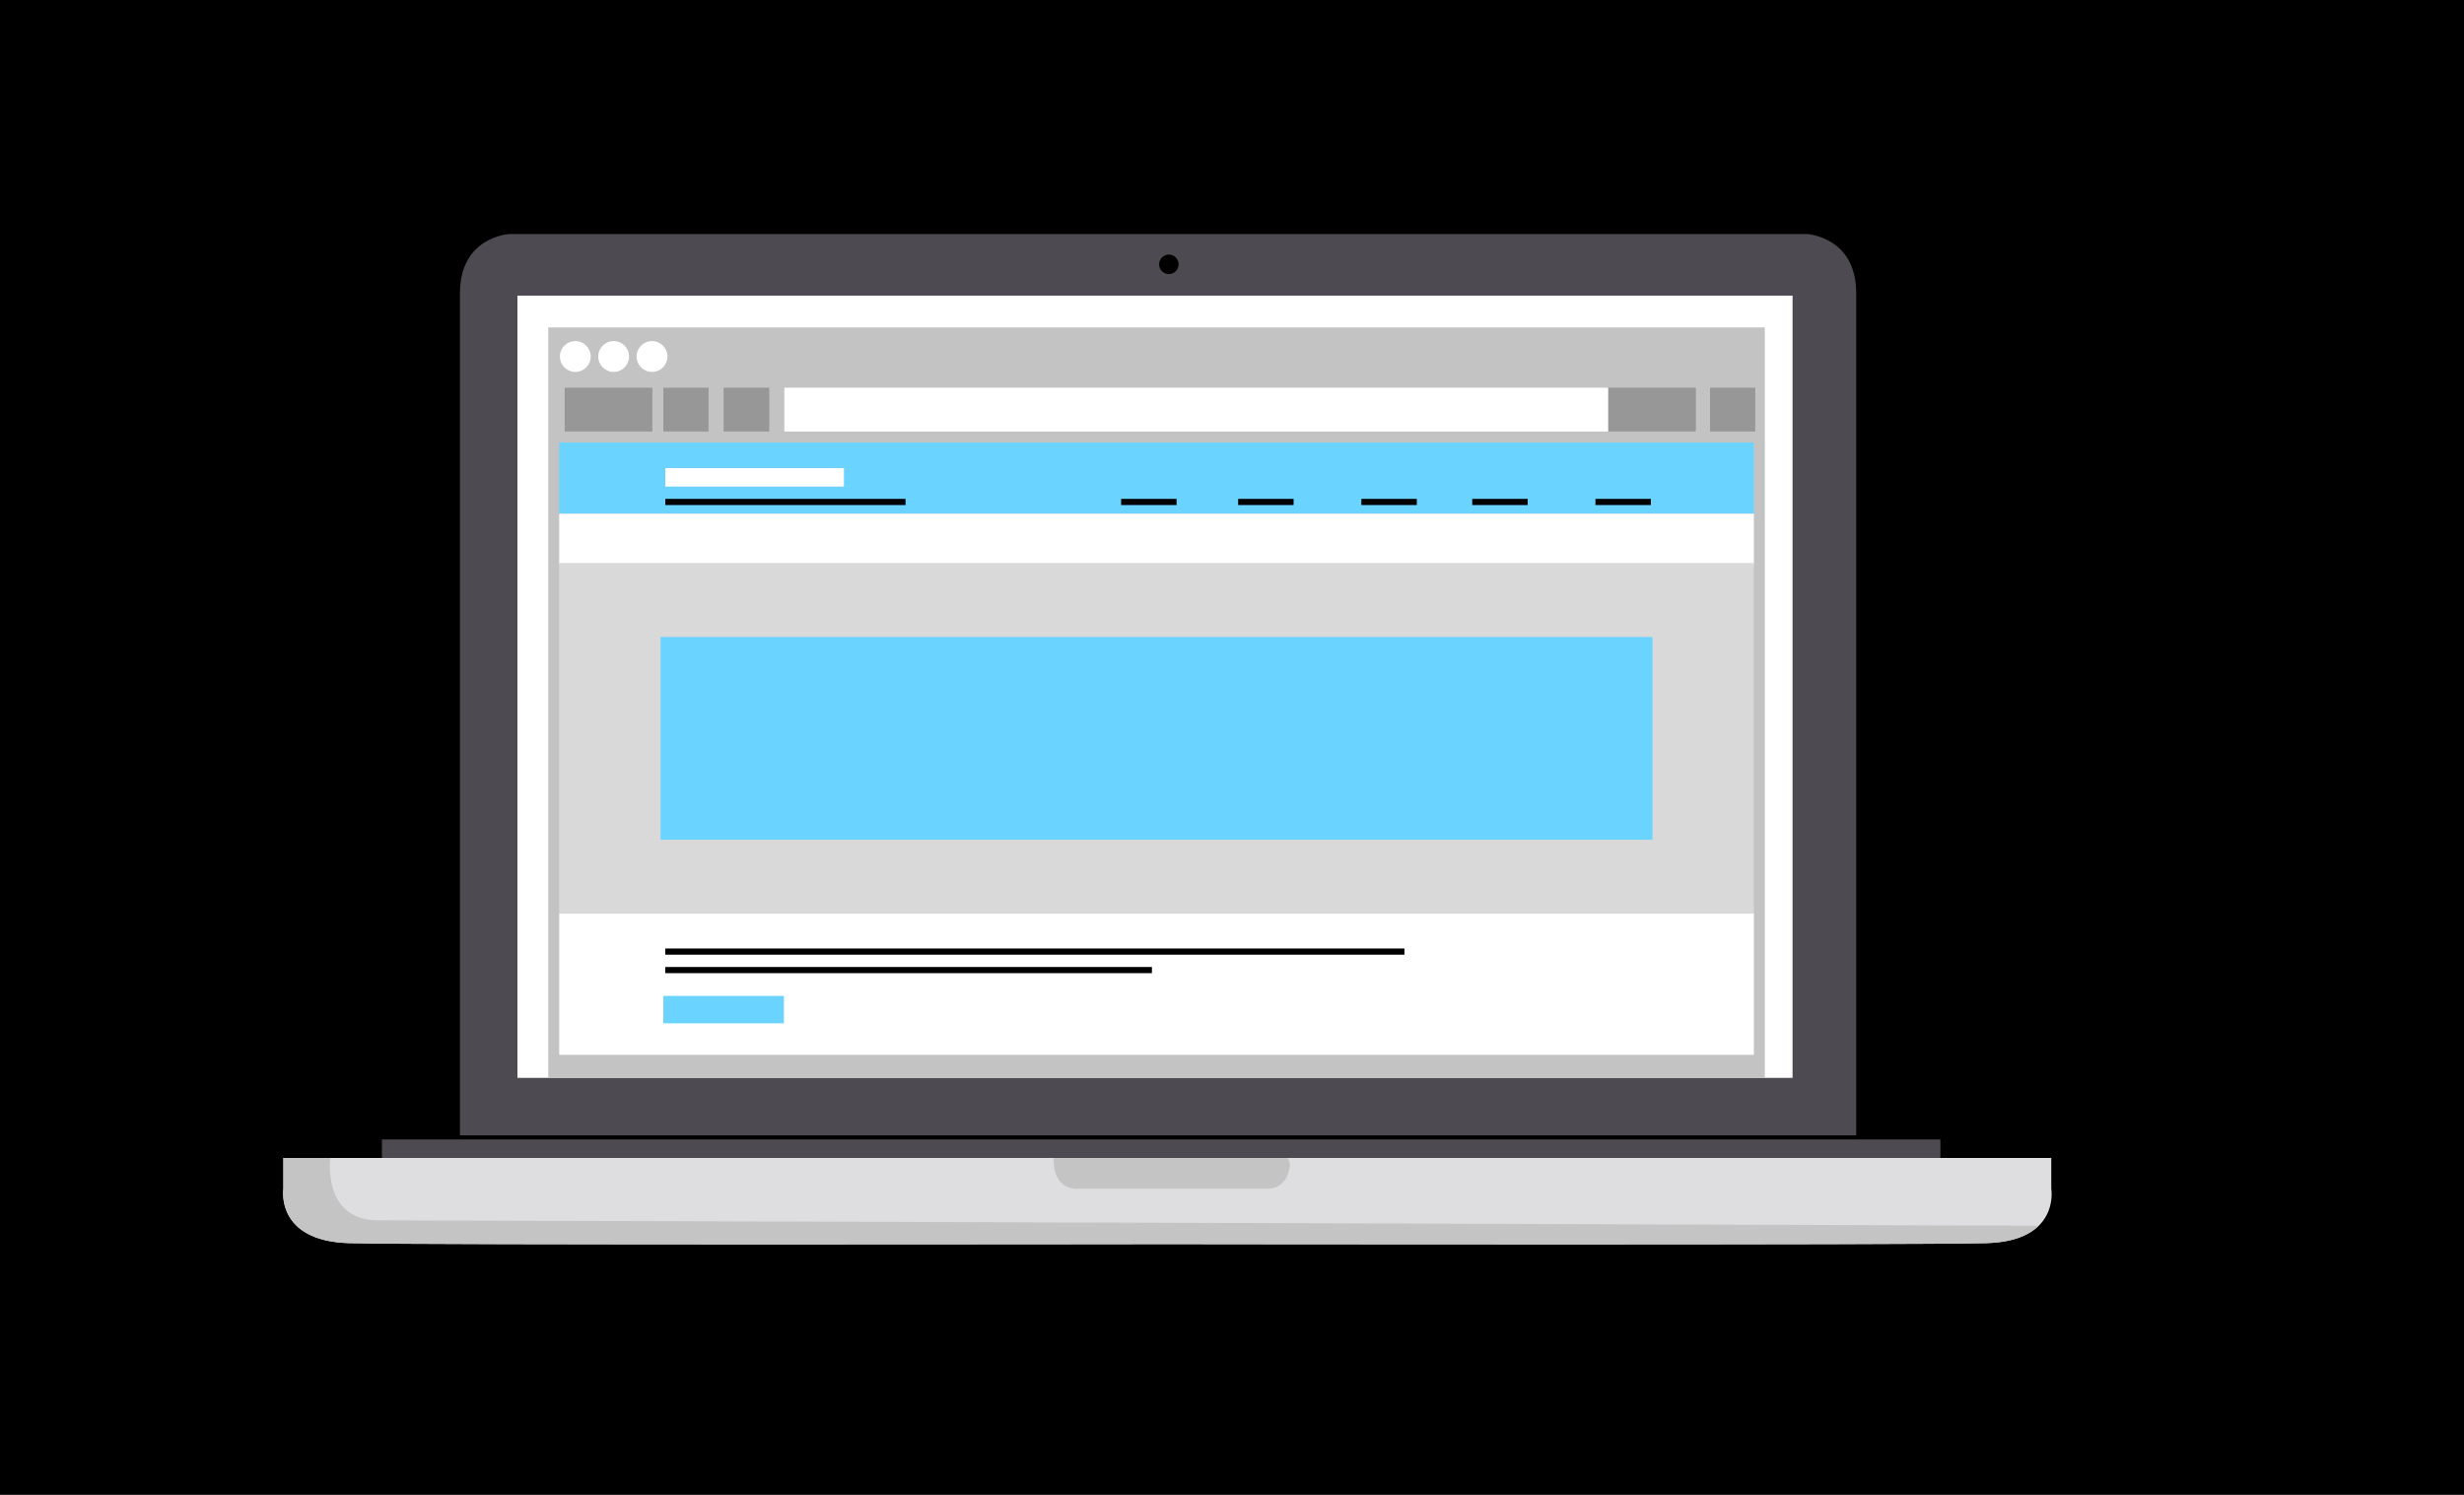 <?xml version="1.0" encoding="utf-8"?>
<!-- Generator: Adobe Illustrator 15.0.0, SVG Export Plug-In . SVG Version: 6.00 Build 0)  -->
<!DOCTYPE svg PUBLIC "-//W3C//DTD SVG 1.1//EN" "http://www.w3.org/Graphics/SVG/1.1/DTD/svg11.dtd">
<svg version="1.1" id="Layer_1" xmlns="http://www.w3.org/2000/svg" xmlns:xlink="http://www.w3.org/1999/xlink" x="0px" y="0px"
	 width="400px" height="242.667px" viewBox="0 0 400 242.667" enable-background="new 0 0 400 242.667" xml:space="preserve">
<rect x="0" y="0" width="400" height="242.667" fill="#333333" stroke="none"/>
<g id="Layer_7">
	<rect x="-10.975" y="-2.423" fill="none" stroke="#000000" stroke-miterlimit="10" width="420.449" height="251.918"/>
	<rect x="-11.5" y="-5.004" width="421.5" height="252.951"/>
</g>
<g id="Layer_19" display="none">
</g>
<g id="Layer_18" display="none">
	<path display="inline" fill="#FDFDFD" d="M-217.575,62.538l-8.341-5.125c0,0-5.333-3.168,1.667-15.5c0,0,5.919-9.75,12.335-6.167
		c1.877,1.048,4.523,2.609,7.329,4.294"/>
</g>
<g id="Layer_17" display="none">
	<path display="inline" fill="#9B9B9B" d="M-173.357,72.566c-11.127,19.223-29.175,29.578-40.305,23.124
		c-11.134-6.448-11.131-27.247,0.002-46.467c11.128-19.219,29.179-29.575,40.309-23.128
		C-162.218,32.546-162.227,53.349-173.357,72.566z"/>
</g>
<g id="Layer_16" display="none">
	<path display="inline" fill="#7F7C80" d="M-152.462,85.273c-14.648,25.308-38.408,38.939-53.061,30.443
		c-14.658-8.489-14.654-35.871,0.003-61.174c14.649-25.301,38.413-38.936,53.065-30.448
		C-137.796,32.588-137.808,59.974-152.462,85.273z"/>
	<polyline display="inline" fill="#7F7C80" points="-196.125,122.371 -207.5,114.412 -151.375,24.871 -139.875,32.871 	"/>
</g>
<g id="Layer_15" display="none">
	<path display="inline" fill="#4E4A51" d="M-142.462,92.273c-14.648,25.308-38.408,38.939-53.061,30.443
		c-14.658-8.489-14.654-35.872,0.003-61.174c14.649-25.301,38.413-38.936,53.065-30.448
		C-127.796,39.588-127.808,66.974-142.462,92.273z"/>
</g>
<g id="Layer_14" display="none">
	<path display="inline" fill="#FDFDFD" d="M-93.25,104.246l-45.831-26.333c0,0-15.417-9.584-21.833-13.167
		s-12.335,6.167-12.335,6.167c-7,12.332-1.667,15.5-1.667,15.5l22.917,14.084L-108,125.996"/>
</g>
<g id="Layer_13" display="none">
	<path display="inline" fill="#7F7C80" d="M-51.462,148.273c-14.648,25.309-38.408,38.939-53.061,30.443
		c-14.658-8.489-14.654-35.871,0.003-61.174c14.649-25.301,38.413-38.936,53.065-30.448
		C-36.796,95.588-36.808,122.974-51.462,148.273z"/>
	<polyline display="inline" fill="#7F7C80" points="-95.125,185.371 -106.5,177.412 -50.375,87.871 -38.875,95.871 	"/>
</g>
<g id="Layer_12" display="none">
	<path display="inline" fill="#4E4A51" d="M-41.462,155.273c-14.648,25.309-38.408,38.939-53.061,30.443
		c-14.658-8.489-14.654-35.871,0.003-61.174c14.649-25.301,38.413-38.937,53.065-30.449
		C-26.796,102.588-26.808,129.974-41.462,155.273z"/>
</g>
<g id="Layer_11" display="none">
	<path display="inline" fill="#7F7C80" d="M-47.357,152.566c-11.127,19.223-29.175,29.578-40.305,23.124
		c-11.134-6.448-11.131-27.247,0.002-46.467c11.128-19.219,29.179-29.575,40.309-23.128
		C-36.218,112.546-36.227,133.349-47.357,152.566z"/>
	<polyline display="inline" fill="#7F7C80" points="-75.662,182.69 -88.188,175.371 -89.062,164.058 -45.938,107.058 
		-34.25,113.871 	"/>
</g>
<g id="Layer_10" display="none">
	<path display="inline" fill="#4E4A51" d="M-35.357,159.566c-11.127,19.223-29.175,29.578-40.305,23.124
		c-11.134-6.448-11.131-27.247,0.002-46.467c11.128-19.219,29.179-29.575,40.309-23.128
		C-24.218,119.546-24.227,140.349-35.357,159.566z"/>
</g>
<g id="Layer_9" display="none">
	<path display="inline" fill="#FDFDFD" d="M-37.999,172.498l-22.917-14.084c0,0-5.333-3.168,1.667-15.5c0,0,5.919-9.75,12.335-6.168
		c6.416,3.584,21.833,13.168,21.833,13.168"/>
</g>
<g id="Layer_8" display="none">
	
		<ellipse transform="matrix(0.501 -0.865 0.865 0.501 -155.289 52.663)" display="inline" fill="#DEDDE0" cx="-31.964" cy="161.031" rx="13.057" ry="7.562"/>
</g>
<g id="Layer_1_1_" display="none">
	<polyline display="inline" fill="#DEDDE0" points="582.917,195.58 590,229.496 555,229.496 548,229.496 513.334,229.496 
		520.25,195.705 	"/>
</g>
<g id="Layer_2" display="none">
	<path display="inline" fill="#4E4A51" d="M678,169.33V41.996c0,0,0-0.125,0-9.375s-9-9.625-9-9.625h-6h-24H439h-6
		c0,0-9,0.375-9,9.625s0,9.375,0,9.375V169.33H678z"/>
	<path display="inline" fill="#FDFDFD" d="M424,168.996v21c0,0-0.25,9,8.875,9s45.125,0,45.125,0h146c0,0,36,0,45.125,0
		s8.875-9,8.875-9v-21"/>
	<rect x="502" y="227.996" display="inline" fill="#FDFDFD" width="99" height="10"/>
	<rect x="-168" y="-19.004" display="inline" fill="#FACF01" width="48" height="48"/>
</g>
<g id="Layer_3">
	<rect x="433.5" y="32.496" fill="#7F7C80" width="235" height="128"/>
	<circle fill="#4E4A51" cx="551.334" cy="184.667" r="5"/>
	<path fill="#4E4A51" d="M301.333,184.33V56.996c0,0,0-0.125,0-9.375s-8.031-9.625-8.031-9.625h-5.354H266.53H88.053h-5.354
		c0,0-8.032,0.375-8.032,9.625s0,9.375,0,9.375V184.33H301.333z"/>
	<rect x="84" y="47.996" fill="#FFFFFF" width="207" height="127"/>
	<rect x="62" y="184.996" fill="#4E4A51" width="253" height="3"/>
	<path fill="#DEDDE0" d="M333,187.996v5c0,0,1.479,8.5-10.521,8.834c-12,0.332-130.739,0.166-130.739,0.166h-4.405
		c0,0-118.667,0.166-130.667-0.166c-12-0.334-10.667-8.834-10.667-8.834v-5"/>
	<path fill="#C4C4C4" d="M331.105,198.859c-1.492,1.557-4.101,2.846-8.627,2.971c-12,0.332-130.741,0.166-130.741,0.166h-4.405
		c0,0-118.667,0.166-130.667-0.166c-12-0.334-10.667-8.834-10.667-8.834v-5h7.625c0,0-1.375,10.125,7.75,10.125
		s269.5,0.875,269.5,0.875"/>
	<path fill="#C4C4C4" d="M209.088,188.017l0.329,0.945c0,0-0.065,4.033-3.731,4.033c-3.664,0-7.199,0-7.199,0H181.21
		c0,0-2.749,0-6.414,0c-3.666,0-3.73-4.033-3.73-4.033L171,188.017"/>
</g>
<g id="Layer_4" display="none">
	<path display="inline" fill="#C4C4C4" d="M208,187.996v0.646c0,0-0.875,3.354-4.125,3.354s-4.875,0-4.875,0h-20
		c0,0-1.625,0-4.875,0S170,188.641,170,188.641v-0.646"/>
</g>
<g id="Layer_5" display="none">
	<rect x="443" y="14.996" display="inline" fill="#4E4A51" width="117" height="146"/>
	<rect x="443.5" y="4.496" display="inline" fill="#7F7C80" width="117" height="10"/>
</g>
<g id="Layer_6">
	<rect x="454" y="16.996" fill="#6AD3FF" width="9.125" height="2.865"/>
	<rect x="454" y="21.996" fill="#FACF01" width="14" height="3"/>
	<rect x="463" y="36.996" fill="#FACF01" width="10" height="3"/>
	<rect x="483" y="79.996" fill="#FACF01" width="20" height="3"/>
	<rect x="454" y="99.996" fill="#FACF01" width="9" height="3"/>
	<rect x="512" y="128.996" fill="#FACF01" width="39" height="3"/>
	<rect x="512" y="40.996" fill="#6AD3FF" width="19.562" height="2.865"/>
	<rect x="454" y="69.996" fill="#6AD3FF" width="14.209" height="2.865"/>
	<rect x="468" y="84.996" fill="#6AD3FF" width="5.292" height="2.865"/>
	<rect x="458" y="104.996" fill="#6AD3FF" width="20.209" height="2.865"/>
	<rect x="454" y="16.996" fill="#6AD3FF" width="9.125" height="2.865"/>
	<rect x="468" y="128.996" fill="#6AD3FF" width="24.792" height="2.865"/>
	<rect x="454" y="143.996" fill="#6AD3FF" width="28.958" height="2.865"/>
	<rect x="478" y="36.996" fill="#FFFFFF" width="19.792" height="2.865"/>
	<rect x="493" y="31.996" fill="#FFFFFF" width="29.292" height="2.865"/>
	<rect x="507" y="46.996" fill="#FFFFFF" width="44.542" height="2.865"/>
	<rect x="458" y="60.996" fill="#FFFFFF" width="19.792" height="2.865"/>
	<rect x="463" y="79.996" fill="#FFFFFF" width="14.792" height="2.865"/>
	<rect x="473" y="89.996" fill="#FFFFFF" width="34.125" height="2.865"/>
	<rect x="483" y="104.996" fill="#FFFFFF" width="58.209" height="2.865"/>
	<rect x="497.084" y="128.996" fill="#FFFFFF" width="10.541" height="2.865"/>
	<rect x="483" y="148.996" fill="#FFFFFF" width="19.792" height="2.865"/>
	<rect x="458.334" y="31.996" fill="#7B777F" width="29.458" height="2.865"/>
	<rect x="467.334" y="40.996" fill="#7B777F" width="25.625" height="2.865"/>
	<rect x="497.334" y="40.996" fill="#7B777F" width="10.291" height="2.865"/>
	<rect x="473.166" y="46.996" fill="#7B777F" width="29.459" height="2.865"/>
	<rect x="454.166" y="55.996" fill="#7B777F" width="18.959" height="2.865"/>
	<rect x="473.166" y="69.996" fill="#7B777F" width="34.293" height="2.865"/>
	<rect x="458.166" y="74.996" fill="#7B777F" width="33.626" height="2.865"/>
	<rect x="507.166" y="79.996" fill="#7B777F" width="14.959" height="2.865"/>
	<rect x="478.166" y="84.996" fill="#7B777F" width="19.376" height="2.865"/>
	<rect x="502.166" y="84.996" fill="#7B777F" width="29.459" height="2.865"/>
	<rect x="463.166" y="109.996" fill="#7B777F" width="29.626" height="2.865"/>
	<rect x="498.166" y="109.996" fill="#7B777F" width="24.043" height="2.865"/>
	<rect x="468.166" y="114.996" fill="#7B777F" width="39.293" height="2.865"/>
	<rect x="463.166" y="123.996" fill="#7B777F" width="49.125" height="2.865"/>
	<rect x="473.166" y="133.996" fill="#7B777F" width="24.625" height="2.865"/>
	<rect x="502.166" y="133.996" fill="#7B777F" width="15.209" height="2.865"/>
	<rect x="522.166" y="133.996" fill="#7B777F" width="9.542" height="2.865"/>
	<rect x="458.416" y="148.996" fill="#7B777F" width="20.292" height="2.865"/>
</g>
<g id="Layer_20">
</g>
<g id="Layer_21">
	<circle cx="189.75" cy="42.913" r="1.583"/>
	<rect x="89" y="53.155" fill="#C3C3C3" width="197.5" height="121.879"/>
	<rect x="91.669" y="62.941" fill="#979797" width="14.234" height="7.117"/>
	<rect x="107.683" y="62.941" fill="#979797" width="7.339" height="7.117"/>
	<rect x="117.469" y="62.941" fill="#979797" width="7.414" height="7.117"/>
	<rect x="277.604" y="62.941" fill="#979797" width="7.34" height="7.117"/>
	<rect x="260.7" y="62.941" fill="#979797" width="14.604" height="7.117"/>
	<rect x="127.329" y="62.941" fill="#FFFFFF" width="133.743" height="7.117"/>
	<circle fill="#FFFFFF" cx="93.393" cy="57.881" r="2.502"/>
	<circle fill="#FFFFFF" cx="99.62" cy="57.881" r="2.502"/>
	<circle fill="#FFFFFF" cx="105.847" cy="57.881" r="2.502"/>
	<rect x="90.779" y="71.838" fill="#6AD3FF" width="193.941" height="11.566"/>
	<rect x="90.779" y="83.404" fill="#FFFFFF" width="193.941" height="8.229"/>
	<rect x="90.779" y="91.41" fill="#D9D9D9" width="193.941" height="57.159"/>
	<rect x="90.779" y="148.347" fill="#FFFFFF" width="193.941" height="22.908"/>
	<rect x="107.237" y="103.42" fill="#6AD3FF" width="161.024" height="32.917"/>
	<line fill="none" stroke="#FFFFFF" stroke-width="3" stroke-miterlimit="10" x1="108" y1="77.496" x2="137" y2="77.496"/>
	<line fill="none" stroke="#000000" stroke-miterlimit="10" x1="108" y1="81.496" x2="147" y2="81.496"/>
	<line fill="none" stroke="#000000" stroke-miterlimit="10" x1="182" y1="81.496" x2="191" y2="81.496"/>
	<line fill="none" stroke="#000000" stroke-miterlimit="10" x1="201" y1="81.496" x2="210" y2="81.496"/>
	<line fill="none" stroke="#000000" stroke-miterlimit="10" x1="221" y1="81.496" x2="230" y2="81.496"/>
	<line fill="none" stroke="#000000" stroke-miterlimit="10" x1="239" y1="81.496" x2="248" y2="81.496"/>
	<line fill="none" stroke="#000000" stroke-miterlimit="10" x1="259" y1="81.496" x2="268" y2="81.496"/>
	<line fill="none" stroke="#000000" stroke-miterlimit="10" x1="108" y1="154.496" x2="228" y2="154.496"/>
	<line fill="none" stroke="#000000" stroke-miterlimit="10" x1="108" y1="157.496" x2="187" y2="157.496"/>
	<rect x="107.683" y="161.692" fill="#6AD3FF" width="19.572" height="4.447"/>
</g>
</svg>
